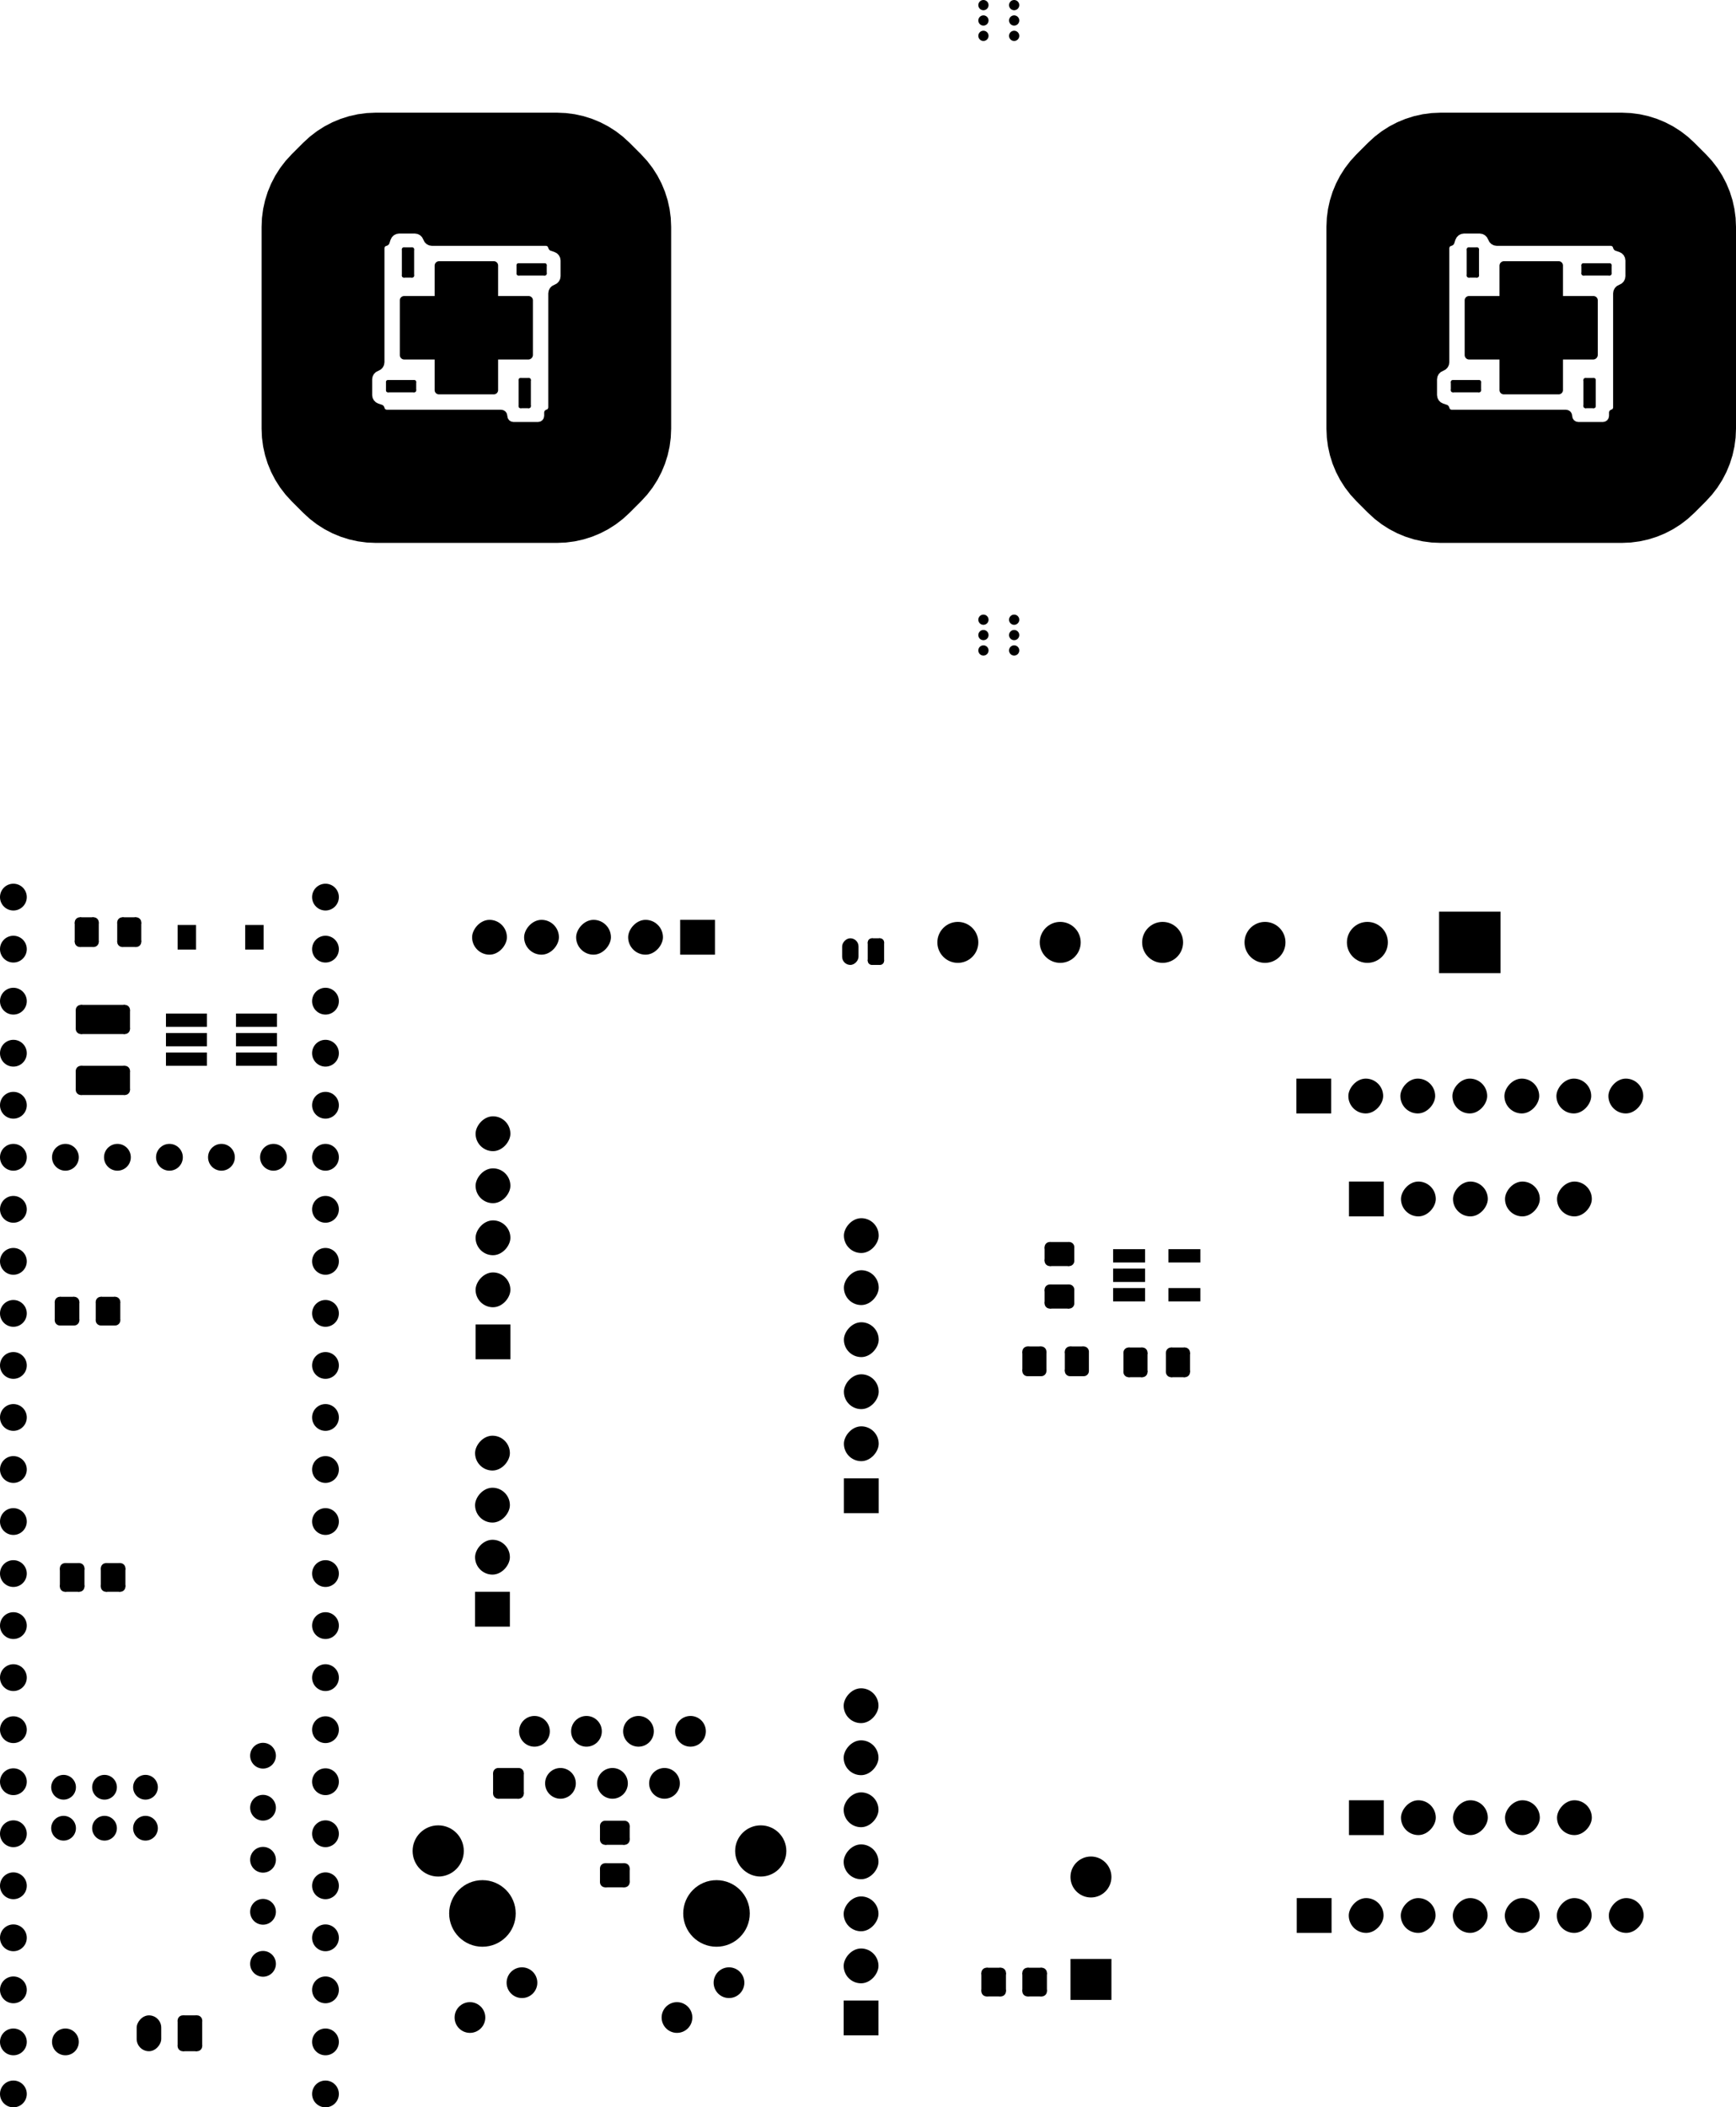 <svg version="1.1" xmlns="http://www.w3.org/2000/svg" xmlns:xlink="http://www.w3.org/1999/xlink" stroke-linecap="round" stroke-linejoin="round" stroke-width="0" fill-rule="evenodd" width="84.774mm" height="102.864mm" viewBox="27226.001 -136863.999 84773.999 102863.999" id="vgocSfofJr2QGuq9teHz"><defs><g id="vgocSfofJr2QGuq9teHz_pad-11"><polygon points="350,625 -350,625 -350,-625 350,-625"/><circle cx="350" cy="625" r="250"/><circle cx="-350" cy="625" r="250"/><circle cx="-350" cy="-625" r="250"/><circle cx="350" cy="-625" r="250"/><polygon points="350,375 -350,375 -350,875 350,875"/><polygon points="-100,625 -100,-625 -600,-625 -600,625"/><polygon points="-350,-875 350,-875 350,-375 -350,-375"/><polygon points="600,-625 600,625 100,625 100,-625"/></g><rect x="-600" y="-875" width="1200" height="1750" rx="600" ry="600" id="vgocSfofJr2QGuq9teHz_pad-12"/><rect x="-850" y="-850" width="1700" height="1700" id="vgocSfofJr2QGuq9teHz_pad-13"/><rect x="-850" y="-850" width="1700" height="1700" rx="850" ry="850" id="vgocSfofJr2QGuq9teHz_pad-14"/><circle cx="0" cy="0" r="250" id="vgocSfofJr2QGuq9teHz_pad-15"/><rect x="-1000" y="-1000" width="2000" height="2000" id="vgocSfofJr2QGuq9teHz_pad-16"/><circle cx="0" cy="0" r="1000" id="vgocSfofJr2QGuq9teHz_pad-17"/><circle cx="0" cy="0" r="654" id="vgocSfofJr2QGuq9teHz_pad-18"/><circle cx="0" cy="0" r="629" id="vgocSfofJr2QGuq9teHz_pad-19"/><circle cx="0" cy="0" r="604" id="vgocSfofJr2QGuq9teHz_pad-20"/><g id="vgocSfofJr2QGuq9teHz_pad-21"><polygon points="200,450 -200,450 -200,-450 200,-450"/><circle cx="200" cy="450" r="200"/><circle cx="-200" cy="450" r="200"/><circle cx="-200" cy="-450" r="200"/><circle cx="200" cy="-450" r="200"/><polygon points="200,250 -200,250 -200,650 200,650"/><polygon points="0,450 0,-450 -400,-450 -400,450"/><polygon points="-200,-650 200,-650 200,-250 -200,-250"/><polygon points="400,-450 400,450 0,450 0,-450"/></g><rect x="-400" y="-650" width="800" height="1300" rx="400" ry="400" id="vgocSfofJr2QGuq9teHz_pad-22"/><circle cx="0" cy="0" r="1625" id="vgocSfofJr2QGuq9teHz_pad-23"/><g id="vgocSfofJr2QGuq9teHz_pad-24"><polygon points="-499.5,-499.5 499.5,-499.5 499.5,499.5 -499.5,499.5"/><circle cx="-499.5" cy="-499.5" r="250.5"/><circle cx="499.5" cy="-499.5" r="250.5"/><circle cx="499.5" cy="499.5" r="250.5"/><circle cx="-499.5" cy="499.5" r="250.5"/><polygon points="-499.5,-750 499.5,-750 499.5,-249 -499.5,-249"/><polygon points="750,-499.5 750,499.5 249,499.5 249,-499.5"/><polygon points="499.5,249 -499.5,249 -499.5,750 499.5,750"/><polygon points="-249,499.5 -249,-499.5 -750,-499.5 -750,499.5"/></g><circle cx="0" cy="0" r="750" id="vgocSfofJr2QGuq9teHz_pad-25"/><circle cx="0" cy="0" r="1250" id="vgocSfofJr2QGuq9teHz_pad-26"/><g id="vgocSfofJr2QGuq9teHz_pad-27"><polygon points="-475,337.5 -475,-337.5 475,-337.5 475,337.5"/><circle cx="-475" cy="337.5" r="250"/><circle cx="-475" cy="-337.5" r="250"/><circle cx="475" cy="-337.5" r="250"/><circle cx="475" cy="337.5" r="250"/><polygon points="-225,337.5 -225,-337.5 -725,-337.5 -725,337.5"/><polygon points="-475,-587.5 475,-587.5 475,-87.5 -475,-87.5"/><polygon points="725,-337.5 725,337.5 225,337.5 225,-337.5"/><polygon points="475,87.5 -475,87.5 -475,587.5 475,587.5"/></g><g id="vgocSfofJr2QGuq9teHz_pad-28"><polygon points="-337.5,-475 337.5,-475 337.5,475 -337.5,475"/><circle cx="-337.5" cy="-475" r="250"/><circle cx="337.5" cy="-475" r="250"/><circle cx="337.5" cy="475" r="250"/><circle cx="-337.5" cy="475" r="250"/><polygon points="-337.5,-725 337.5,-725 337.5,-225 -337.5,-225"/><polygon points="587.5,-475 587.5,475 87.5,475 87.5,-475"/><polygon points="337.5,225 -337.5,225 -337.5,725 337.5,725"/><polygon points="-87.5,475 -87.5,-475 -587.5,-475 -587.5,475"/></g><g id="vgocSfofJr2QGuq9teHz_pad-29"><polygon points="337.5,475 -337.5,475 -337.5,-475 337.5,-475"/><circle cx="337.5" cy="475" r="250"/><circle cx="-337.5" cy="475" r="250"/><circle cx="-337.5" cy="-475" r="250"/><circle cx="337.5" cy="-475" r="250"/><polygon points="337.5,225 -337.5,225 -337.5,725 337.5,725"/><polygon points="-87.5,475 -87.5,-475 -587.5,-475 -587.5,475"/><polygon points="-337.5,-725 337.5,-725 337.5,-225 -337.5,-225"/><polygon points="587.5,-475 587.5,475 87.5,475 87.5,-475"/></g><rect x="-780" y="-325" width="1560" height="650" id="vgocSfofJr2QGuq9teHz_pad-30"/><rect x="-1000" y="-325" width="2000" height="650" id="vgocSfofJr2QGuq9teHz_pad-31"/><g id="vgocSfofJr2QGuq9teHz_pad-32"><polygon points="-350,-450 350,-450 350,450 -350,450"/><circle cx="-350" cy="-450" r="250"/><circle cx="350" cy="-450" r="250"/><circle cx="350" cy="450" r="250"/><circle cx="-350" cy="450" r="250"/><polygon points="-350,-700 350,-700 350,-200 -350,-200"/><polygon points="600,-450 600,450 100,450 100,-450"/><polygon points="350,200 -350,200 -350,700 350,700"/><polygon points="-100,450 -100,-450 -600,-450 -600,450"/></g><g id="vgocSfofJr2QGuq9teHz_pad-33"><polygon points="210,-647.5 210,647.5 -210,647.5 -210,-647.5"/><circle cx="210" cy="-647.5" r="90"/><circle cx="210" cy="647.5" r="90"/><circle cx="-210" cy="647.5" r="90"/><circle cx="-210" cy="-647.5" r="90"/><polygon points="300,-647.5 300,647.5 120,647.5 120,-647.5"/><polygon points="210,557.5 -210,557.5 -210,737.5 210,737.5"/><polygon points="-120,647.5 -120,-647.5 -300,-647.5 -300,647.5"/><polygon points="-210,-737.5 210,-737.5 210,-557.5 -210,-557.5"/></g><g id="vgocSfofJr2QGuq9teHz_pad-34"><polygon points="-647.5,-210 647.5,-210 647.5,210 -647.5,210"/><circle cx="-647.5" cy="-210" r="90"/><circle cx="647.5" cy="-210" r="90"/><circle cx="647.5" cy="210" r="90"/><circle cx="-647.5" cy="210" r="90"/><polygon points="-647.5,-300 647.5,-300 647.5,-120 -647.5,-120"/><polygon points="737.5,-210 737.5,210 557.5,210 557.5,-210"/><polygon points="647.5,120 -647.5,120 -647.5,300 647.5,300"/><polygon points="-557.5,210 -557.5,-210 -737.5,-210 -737.5,210"/></g><g id="vgocSfofJr2QGuq9teHz_pad-35"><polygon points="-210,647.5 -210,-647.5 210,-647.5 210,647.5"/><circle cx="-210" cy="647.5" r="90"/><circle cx="-210" cy="-647.5" r="90"/><circle cx="210" cy="-647.5" r="90"/><circle cx="210" cy="647.5" r="90"/><polygon points="-120,647.5 -120,-647.5 -300,-647.5 -300,647.5"/><polygon points="-210,-737.5 210,-737.5 210,-557.5 -210,-557.5"/><polygon points="300,-647.5 300,647.5 120,647.5 120,-647.5"/><polygon points="210,557.5 -210,557.5 -210,737.5 210,737.5"/></g><g id="vgocSfofJr2QGuq9teHz_pad-36"><polygon points="647.5,210 -647.5,210 -647.5,-210 647.5,-210"/><circle cx="647.5" cy="210" r="90"/><circle cx="-647.5" cy="210" r="90"/><circle cx="-647.5" cy="-210" r="90"/><circle cx="647.5" cy="-210" r="90"/><polygon points="647.5,120 -647.5,120 -647.5,300 647.5,300"/><polygon points="-557.5,210 -557.5,-210 -737.5,-210 -737.5,210"/><polygon points="-647.5,-300 647.5,-300 647.5,-120 -647.5,-120"/><polygon points="737.5,-210 737.5,210 557.5,210 557.5,-210"/></g><g id="vgocSfofJr2QGuq9teHz_pad-37"><polygon points="1074.999,-462.499 1074.999,462.499 -1074.999,462.499 -1074.999,-462.499"/><circle cx="1074.999" cy="-462.499" r="250.001"/><circle cx="1074.999" cy="462.499" r="250.001"/><circle cx="-1074.999" cy="462.499" r="250.001"/><circle cx="-1074.999" cy="-462.499" r="250.001"/><polygon points="1325,-462.499 1325,462.499 824.998,462.499 824.998,-462.499"/><polygon points="1074.999,212.498 -1074.999,212.498 -1074.999,712.5 1074.999,712.5"/><polygon points="-824.998,462.499 -824.998,-462.499 -1325,-462.499 -1325,462.499"/><polygon points="-1074.999,-712.5 1074.999,-712.5 1074.999,-212.498 -1074.999,-212.498"/></g><g id="vgocSfofJr2QGuq9teHz_pad-38"><polygon points="475,-337.5 475,337.5 -475,337.5 -475,-337.5"/><circle cx="475" cy="-337.5" r="250"/><circle cx="475" cy="337.5" r="250"/><circle cx="-475" cy="337.5" r="250"/><circle cx="-475" cy="-337.5" r="250"/><polygon points="725,-337.5 725,337.5 225,337.5 225,-337.5"/><polygon points="475,87.5 -475,87.5 -475,587.5 475,587.5"/><polygon points="-225,337.5 -225,-337.5 -725,-337.5 -725,337.5"/><polygon points="-475,-587.5 475,-587.5 475,-87.5 -475,-87.5"/></g><rect x="-450" y="-600" width="900" height="1200" id="vgocSfofJr2QGuq9teHz_pad-39"/><g id="vgocSfofJr2QGuq9teHz_pad-40"><polygon points="350,450 -350,450 -350,-450 350,-450"/><circle cx="350" cy="450" r="250"/><circle cx="-350" cy="450" r="250"/><circle cx="-350" cy="-450" r="250"/><circle cx="350" cy="-450" r="250"/><polygon points="350,200 -350,200 -350,700 350,700"/><polygon points="-100,450 -100,-450 -600,-450 -600,450"/><polygon points="-350,-700 350,-700 350,-200 -350,-200"/><polygon points="600,-450 600,450 100,450 100,-450"/></g><rect x="-1500" y="-1500" width="3000" height="3000" id="vgocSfofJr2QGuq9teHz_pad-41"/></defs><g transform="translate(0,-170863.999) scale(1,-1)" fill="currentColor" stroke="currentColor"><path d="M 103362 -46751 103384 -46755 103394 -46757 103405 -46760 103425 -46768 103445 -46778 103463 -46790 103481 -46804 103488 -46812 103496 -46819 103510 -46837 103522 -46855 103532 -46875 103540 -46895 103543 -46906 103545 -46916 103549 -46938 103550 -46949 103550 -48450 105051 -48450 105062 -48451 105084 -48455 105094 -48457 105105 -48460 105125 -48468 105145 -48478 105163 -48490 105181 -48504 105188 -48512 105196 -48519 105210 -48537 105222 -48555 105232 -48575 105240 -48595 105243 -48606 105245 -48616 105249 -48638 105250 -48649 105250 -51332 105249 -51344 105245 -51368 105242 -51380 105239 -51391 105235 -51402 105230 -51414 105225 -51424 105219 -51435 105213 -51445 105199 -51465 105183 -51483 105165 -51499 105145 -51513 105135 -51519 105124 -51525 105114 -51530 105102 -51535 105091 -51539 105080 -51542 105068 -51545 105044 -51549 105032 -51550 103550 -51550 103550 -53051 103549 -53062 103545 -53084 103543 -53094 103540 -53105 103532 -53125 103522 -53145 103510 -53163 103496 -53181 103488 -53188 103481 -53196 103463 -53210 103445 -53222 103425 -53232 103405 -53240 103394 -53243 103384 -53245 103362 -53249 103351 -53250 100649 -53250 100638 -53249 100616 -53245 100606 -53243 100595 -53240 100575 -53232 100555 -53222 100537 -53210 100519 -53196 100512 -53188 100504 -53181 100490 -53163 100478 -53145 100468 -53125 100460 -53105 100457 -53094 100455 -53084 100451 -53062 100450 -53051 100450 -51550 98958 -51550 98947 -51549 98936 -51547 98924 -51545 98913 -51543 98891 -51535 98881 -51531 98870 -51526 98860 -51521 98850 -51515 98832 -51501 98823 -51493 98814 -51486 98807 -51477 98799 -51468 98785 -51450 98779 -51440 98774 -51430 98769 -51419 98765 -51409 98757 -51387 98755 -51376 98753 -51364 98751 -51353 98750 -51342 98750 -48649 98751 -48638 98755 -48616 98757 -48606 98760 -48595 98768 -48575 98778 -48555 98790 -48537 98804 -48519 98812 -48512 98819 -48504 98837 -48490 98855 -48478 98875 -48468 98895 -48460 98906 -48457 98916 -48455 98938 -48451 98949 -48450 100450 -48450 100450 -46958 100451 -46947 100453 -46936 100455 -46924 100457 -46913 100465 -46891 100469 -46881 100474 -46870 100479 -46860 100485 -46850 100499 -46832 100507 -46823 100514 -46814 100523 -46807 100532 -46799 100550 -46785 100560 -46779 100570 -46774 100581 -46769 100591 -46765 100613 -46757 100624 -46755 100636 -46753 100647 -46751 100658 -46750 103351 -46750 103362 -46751"/><path d="M 103362 -46751 103384 -46755 103394 -46757 103405 -46760 103425 -46768 103445 -46778 103463 -46790 103481 -46804 103488 -46812 103496 -46819 103510 -46837 103522 -46855 103532 -46875 103540 -46895 103543 -46906 103545 -46916 103549 -46938 103550 -46949 103550 -48450 105051 -48450 105062 -48451 105084 -48455 105094 -48457 105105 -48460 105125 -48468 105145 -48478 105163 -48490 105181 -48504 105188 -48512 105196 -48519 105210 -48537 105222 -48555 105232 -48575 105240 -48595 105243 -48606 105245 -48616 105249 -48638 105250 -48649 105250 -51332 105249 -51344 105245 -51368 105242 -51380 105239 -51391 105235 -51402 105230 -51414 105225 -51424 105219 -51435 105213 -51445 105199 -51465 105183 -51483 105165 -51499 105145 -51513 105135 -51519 105124 -51525 105114 -51530 105102 -51535 105091 -51539 105080 -51542 105068 -51545 105044 -51549 105032 -51550 103550 -51550 103550 -53051 103549 -53062 103545 -53084 103543 -53094 103540 -53105 103532 -53125 103522 -53145 103510 -53163 103496 -53181 103488 -53188 103481 -53196 103463 -53210 103445 -53222 103425 -53232 103405 -53240 103394 -53243 103384 -53245 103362 -53249 103351 -53250 100649 -53250 100638 -53249 100616 -53245 100606 -53243 100595 -53240 100575 -53232 100555 -53222 100537 -53210 100519 -53196 100512 -53188 100504 -53181 100490 -53163 100478 -53145 100468 -53125 100460 -53105 100457 -53094 100455 -53084 100451 -53062 100450 -53051 100450 -51550 98958 -51550 98947 -51549 98936 -51547 98924 -51545 98913 -51543 98891 -51535 98881 -51531 98870 -51526 98860 -51521 98850 -51515 98832 -51501 98823 -51493 98814 -51486 98807 -51477 98799 -51468 98785 -51450 98779 -51440 98774 -51430 98769 -51419 98765 -51409 98757 -51387 98755 -51376 98753 -51364 98751 -51353 98750 -51342 98750 -48649 98751 -48638 98755 -48616 98757 -48606 98760 -48595 98768 -48575 98778 -48555 98790 -48537 98804 -48519 98812 -48512 98819 -48504 98837 -48490 98855 -48478 98875 -48468 98895 -48460 98906 -48457 98916 -48455 98938 -48451 98949 -48450 100450 -48450 100450 -46958 100451 -46947 100453 -46936 100455 -46924 100457 -46913 100465 -46891 100469 -46881 100474 -46870 100479 -46860 100485 -46850 100499 -46832 100507 -46823 100514 -46814 100523 -46807 100532 -46799 100550 -46785 100560 -46779 100570 -46774 100581 -46769 100591 -46765 100613 -46757 100624 -46755 100636 -46753 100647 -46751 100658 -46750 103351 -46750 103362 -46751" fill="none" stroke-width="0.1"/><path d="M 51362 -46751 51384 -46755 51394 -46757 51405 -46760 51425 -46768 51445 -46778 51463 -46790 51481 -46804 51488 -46812 51496 -46819 51510 -46837 51522 -46855 51532 -46875 51540 -46895 51543 -46906 51545 -46916 51549 -46938 51550 -46949 51550 -48450 53051 -48450 53062 -48451 53084 -48455 53094 -48457 53105 -48460 53125 -48468 53145 -48478 53163 -48490 53181 -48504 53188 -48512 53196 -48519 53210 -48537 53222 -48555 53232 -48575 53240 -48595 53243 -48606 53245 -48616 53249 -48638 53250 -48649 53250 -51332 53249 -51344 53245 -51368 53242 -51380 53239 -51391 53235 -51402 53230 -51414 53225 -51424 53219 -51435 53213 -51445 53199 -51465 53183 -51483 53165 -51499 53145 -51513 53135 -51519 53124 -51525 53114 -51530 53102 -51535 53091 -51539 53080 -51542 53068 -51545 53044 -51549 53032 -51550 51550 -51550 51550 -53051 51549 -53062 51545 -53084 51543 -53094 51540 -53105 51532 -53125 51522 -53145 51510 -53163 51496 -53181 51488 -53188 51481 -53196 51463 -53210 51445 -53222 51425 -53232 51405 -53240 51394 -53243 51384 -53245 51362 -53249 51351 -53250 48649 -53250 48638 -53249 48616 -53245 48606 -53243 48595 -53240 48575 -53232 48555 -53222 48537 -53210 48519 -53196 48512 -53188 48504 -53181 48490 -53163 48478 -53145 48468 -53125 48460 -53105 48457 -53094 48455 -53084 48451 -53062 48450 -53051 48450 -51550 46958 -51550 46947 -51549 46936 -51547 46924 -51545 46913 -51543 46891 -51535 46881 -51531 46870 -51526 46860 -51521 46850 -51515 46832 -51501 46823 -51493 46814 -51486 46807 -51477 46799 -51468 46785 -51450 46779 -51440 46774 -51430 46769 -51419 46765 -51409 46757 -51387 46755 -51376 46753 -51364 46751 -51353 46750 -51342 46750 -48649 46751 -48638 46755 -48616 46757 -48606 46760 -48595 46768 -48575 46778 -48555 46790 -48537 46804 -48519 46812 -48512 46819 -48504 46837 -48490 46855 -48478 46875 -48468 46895 -48460 46906 -48457 46916 -48455 46938 -48451 46949 -48450 48450 -48450 48450 -46958 48451 -46947 48453 -46936 48455 -46924 48457 -46913 48465 -46891 48469 -46881 48474 -46870 48479 -46860 48485 -46850 48499 -46832 48507 -46823 48514 -46814 48523 -46807 48532 -46799 48550 -46785 48560 -46779 48570 -46774 48581 -46769 48591 -46765 48613 -46757 48624 -46755 48636 -46753 48647 -46751 48658 -46750 51351 -46750 51362 -46751"/><path d="M 51362 -46751 51384 -46755 51394 -46757 51405 -46760 51425 -46768 51445 -46778 51463 -46790 51481 -46804 51488 -46812 51496 -46819 51510 -46837 51522 -46855 51532 -46875 51540 -46895 51543 -46906 51545 -46916 51549 -46938 51550 -46949 51550 -48450 53051 -48450 53062 -48451 53084 -48455 53094 -48457 53105 -48460 53125 -48468 53145 -48478 53163 -48490 53181 -48504 53188 -48512 53196 -48519 53210 -48537 53222 -48555 53232 -48575 53240 -48595 53243 -48606 53245 -48616 53249 -48638 53250 -48649 53250 -51332 53249 -51344 53245 -51368 53242 -51380 53239 -51391 53235 -51402 53230 -51414 53225 -51424 53219 -51435 53213 -51445 53199 -51465 53183 -51483 53165 -51499 53145 -51513 53135 -51519 53124 -51525 53114 -51530 53102 -51535 53091 -51539 53080 -51542 53068 -51545 53044 -51549 53032 -51550 51550 -51550 51550 -53051 51549 -53062 51545 -53084 51543 -53094 51540 -53105 51532 -53125 51522 -53145 51510 -53163 51496 -53181 51488 -53188 51481 -53196 51463 -53210 51445 -53222 51425 -53232 51405 -53240 51394 -53243 51384 -53245 51362 -53249 51351 -53250 48649 -53250 48638 -53249 48616 -53245 48606 -53243 48595 -53240 48575 -53232 48555 -53222 48537 -53210 48519 -53196 48512 -53188 48504 -53181 48490 -53163 48478 -53145 48468 -53125 48460 -53105 48457 -53094 48455 -53084 48451 -53062 48450 -53051 48450 -51550 46958 -51550 46947 -51549 46936 -51547 46924 -51545 46913 -51543 46891 -51535 46881 -51531 46870 -51526 46860 -51521 46850 -51515 46832 -51501 46823 -51493 46814 -51486 46807 -51477 46799 -51468 46785 -51450 46779 -51440 46774 -51430 46769 -51419 46765 -51409 46757 -51387 46755 -51376 46753 -51364 46751 -51353 46750 -51342 46750 -48649 46751 -48638 46755 -48616 46757 -48606 46760 -48595 46768 -48575 46778 -48555 46790 -48537 46804 -48519 46812 -48512 46819 -48504 46837 -48490 46855 -48478 46875 -48468 46895 -48460 46906 -48457 46916 -48455 46938 -48451 46949 -48450 48450 -48450 48450 -46958 48451 -46947 48453 -46936 48455 -46924 48457 -46913 48465 -46891 48469 -46881 48474 -46870 48479 -46860 48485 -46850 48499 -46832 48507 -46823 48514 -46814 48523 -46807 48532 -46799 48550 -46785 48560 -46779 48570 -46774 48581 -46769 48591 -46765 48613 -46757 48624 -46755 48636 -46753 48647 -46751 48658 -46750 51351 -46750 51362 -46751" fill="none" stroke-width="0.1"/><use xlink:href="#vgocSfofJr2QGuq9teHz_pad-11" x="36500" y="-133250"/><use xlink:href="#vgocSfofJr2QGuq9teHz_pad-12" x="34500" y="-133250"/><use xlink:href="#vgocSfofJr2QGuq9teHz_pad-13" x="69275.001" y="-132499.999"/><use xlink:href="#vgocSfofJr2QGuq9teHz_pad-14" x="69275.001" y="-129959.999"/><use xlink:href="#vgocSfofJr2QGuq9teHz_pad-14" x="69275.001" y="-127419.999"/><use xlink:href="#vgocSfofJr2QGuq9teHz_pad-14" x="69275.001" y="-124879.999"/><use xlink:href="#vgocSfofJr2QGuq9teHz_pad-14" x="69275.001" y="-122339.999"/><use xlink:href="#vgocSfofJr2QGuq9teHz_pad-14" x="69275.001" y="-119799.999"/><use xlink:href="#vgocSfofJr2QGuq9teHz_pad-14" x="69275.001" y="-117259.999"/><use xlink:href="#vgocSfofJr2QGuq9teHz_pad-13" x="61290.001" y="-79749.999"/><use xlink:href="#vgocSfofJr2QGuq9teHz_pad-14" x="58750.001" y="-79749.999"/><use xlink:href="#vgocSfofJr2QGuq9teHz_pad-14" x="56210.001" y="-79749.999"/><use xlink:href="#vgocSfofJr2QGuq9teHz_pad-14" x="53670.001" y="-79749.999"/><use xlink:href="#vgocSfofJr2QGuq9teHz_pad-14" x="51130.001" y="-79749.999"/><use xlink:href="#vgocSfofJr2QGuq9teHz_pad-13" x="91380.001" y="-87499.999"/><use xlink:href="#vgocSfofJr2QGuq9teHz_pad-14" x="93920.001" y="-87499.999"/><use xlink:href="#vgocSfofJr2QGuq9teHz_pad-14" x="96460.001" y="-87499.999"/><use xlink:href="#vgocSfofJr2QGuq9teHz_pad-14" x="99000.001" y="-87499.999"/><use xlink:href="#vgocSfofJr2QGuq9teHz_pad-14" x="101540.001" y="-87499.999"/><use xlink:href="#vgocSfofJr2QGuq9teHz_pad-14" x="104080.001" y="-87499.999"/><use xlink:href="#vgocSfofJr2QGuq9teHz_pad-14" x="106620.001" y="-87499.999"/><use xlink:href="#vgocSfofJr2QGuq9teHz_pad-15" x="76750" y="-34250"/><use xlink:href="#vgocSfofJr2QGuq9teHz_pad-15" x="76750" y="-35000"/><use xlink:href="#vgocSfofJr2QGuq9teHz_pad-15" x="75250" y="-35750"/><use xlink:href="#vgocSfofJr2QGuq9teHz_pad-15" x="76750" y="-35750"/><use xlink:href="#vgocSfofJr2QGuq9teHz_pad-15" x="75250" y="-35000"/><use xlink:href="#vgocSfofJr2QGuq9teHz_pad-15" x="75250" y="-34250"/><use xlink:href="#vgocSfofJr2QGuq9teHz_pad-16" x="80500.001" y="-130620.784"/><use xlink:href="#vgocSfofJr2QGuq9teHz_pad-17" x="80500.001" y="-125620.784"/><use xlink:href="#vgocSfofJr2QGuq9teHz_pad-18" x="43120.001" y="-133669.999"/><use xlink:href="#vgocSfofJr2QGuq9teHz_pad-18" x="43120.001" y="-131129.999"/><use xlink:href="#vgocSfofJr2QGuq9teHz_pad-18" x="43120.001" y="-128589.999"/><use xlink:href="#vgocSfofJr2QGuq9teHz_pad-18" x="43120.001" y="-126049.999"/><use xlink:href="#vgocSfofJr2QGuq9teHz_pad-18" x="43120.001" y="-100649.999"/><use xlink:href="#vgocSfofJr2QGuq9teHz_pad-18" x="27880.001" y="-131129.999"/><use xlink:href="#vgocSfofJr2QGuq9teHz_pad-18" x="38040.001" y="-90489.999"/><use xlink:href="#vgocSfofJr2QGuq9teHz_pad-18" x="43120.001" y="-123509.999"/><use xlink:href="#vgocSfofJr2QGuq9teHz_pad-18" x="43120.001" y="-120969.999"/><use xlink:href="#vgocSfofJr2QGuq9teHz_pad-19" x="40070.001" y="-129859.999"/><use xlink:href="#vgocSfofJr2QGuq9teHz_pad-18" x="43120.001" y="-118429.999"/><use xlink:href="#vgocSfofJr2QGuq9teHz_pad-18" x="43120.001" y="-115889.999"/><use xlink:href="#vgocSfofJr2QGuq9teHz_pad-18" x="43120.001" y="-113349.999"/><use xlink:href="#vgocSfofJr2QGuq9teHz_pad-18" x="43120.001" y="-110809.999"/><use xlink:href="#vgocSfofJr2QGuq9teHz_pad-18" x="43120.001" y="-108269.999"/><use xlink:href="#vgocSfofJr2QGuq9teHz_pad-18" x="43120.001" y="-105729.999"/><use xlink:href="#vgocSfofJr2QGuq9teHz_pad-18" x="43120.001" y="-103189.999"/><use xlink:href="#vgocSfofJr2QGuq9teHz_pad-18" x="27880.001" y="-103189.999"/><use xlink:href="#vgocSfofJr2QGuq9teHz_pad-18" x="27880.001" y="-105729.999"/><use xlink:href="#vgocSfofJr2QGuq9teHz_pad-18" x="27880.001" y="-108269.999"/><use xlink:href="#vgocSfofJr2QGuq9teHz_pad-18" x="27880.001" y="-110809.999"/><use xlink:href="#vgocSfofJr2QGuq9teHz_pad-18" x="27880.001" y="-113349.999"/><use xlink:href="#vgocSfofJr2QGuq9teHz_pad-18" x="27880.001" y="-115889.999"/><use xlink:href="#vgocSfofJr2QGuq9teHz_pad-18" x="27880.001" y="-118429.999"/><use xlink:href="#vgocSfofJr2QGuq9teHz_pad-18" x="27880.001" y="-120969.999"/><use xlink:href="#vgocSfofJr2QGuq9teHz_pad-18" x="27880.001" y="-123509.999"/><use xlink:href="#vgocSfofJr2QGuq9teHz_pad-18" x="27880.001" y="-126049.999"/><use xlink:href="#vgocSfofJr2QGuq9teHz_pad-18" x="27880.001" y="-128589.999"/><use xlink:href="#vgocSfofJr2QGuq9teHz_pad-18" x="43120.001" y="-98109.999"/><use xlink:href="#vgocSfofJr2QGuq9teHz_pad-18" x="43120.001" y="-95569.999"/><use xlink:href="#vgocSfofJr2QGuq9teHz_pad-18" x="43120.001" y="-93029.999"/><use xlink:href="#vgocSfofJr2QGuq9teHz_pad-18" x="43120.001" y="-90489.999"/><use xlink:href="#vgocSfofJr2QGuq9teHz_pad-18" x="43120.001" y="-87949.999"/><use xlink:href="#vgocSfofJr2QGuq9teHz_pad-18" x="43120.001" y="-85409.999"/><use xlink:href="#vgocSfofJr2QGuq9teHz_pad-18" x="43120.001" y="-82869.999"/><use xlink:href="#vgocSfofJr2QGuq9teHz_pad-18" x="43120.001" y="-80329.999"/><use xlink:href="#vgocSfofJr2QGuq9teHz_pad-18" x="43120.001" y="-77789.999"/><use xlink:href="#vgocSfofJr2QGuq9teHz_pad-18" x="27880.001" y="-77789.999"/><use xlink:href="#vgocSfofJr2QGuq9teHz_pad-18" x="27880.001" y="-80329.999"/><use xlink:href="#vgocSfofJr2QGuq9teHz_pad-18" x="27880.001" y="-82869.999"/><use xlink:href="#vgocSfofJr2QGuq9teHz_pad-18" x="27880.001" y="-85409.999"/><use xlink:href="#vgocSfofJr2QGuq9teHz_pad-18" x="27880.001" y="-87949.999"/><use xlink:href="#vgocSfofJr2QGuq9teHz_pad-18" x="27880.001" y="-90489.999"/><use xlink:href="#vgocSfofJr2QGuq9teHz_pad-18" x="27880.001" y="-93029.999"/><use xlink:href="#vgocSfofJr2QGuq9teHz_pad-18" x="27880.001" y="-95569.999"/><use xlink:href="#vgocSfofJr2QGuq9teHz_pad-18" x="27880.001" y="-98109.999"/><use xlink:href="#vgocSfofJr2QGuq9teHz_pad-19" x="40070.001" y="-124779.999"/><use xlink:href="#vgocSfofJr2QGuq9teHz_pad-19" x="40070.001" y="-127319.999"/><use xlink:href="#vgocSfofJr2QGuq9teHz_pad-18" x="43120.001" y="-136209.999"/><use xlink:href="#vgocSfofJr2QGuq9teHz_pad-18" x="27880.001" y="-100649.999"/><use xlink:href="#vgocSfofJr2QGuq9teHz_pad-18" x="27880.001" y="-133669.999"/><use xlink:href="#vgocSfofJr2QGuq9teHz_pad-18" x="35500.001" y="-90489.999"/><use xlink:href="#vgocSfofJr2QGuq9teHz_pad-20" x="32330.001" y="-121239.999"/><use xlink:href="#vgocSfofJr2QGuq9teHz_pad-20" x="32330.001" y="-123239.999"/><use xlink:href="#vgocSfofJr2QGuq9teHz_pad-18" x="30420.001" y="-90489.999"/><use xlink:href="#vgocSfofJr2QGuq9teHz_pad-18" x="32960.001" y="-90489.999"/><use xlink:href="#vgocSfofJr2QGuq9teHz_pad-20" x="30330.001" y="-123239.999"/><use xlink:href="#vgocSfofJr2QGuq9teHz_pad-20" x="30330.001" y="-121239.999"/><use xlink:href="#vgocSfofJr2QGuq9teHz_pad-20" x="34330.001" y="-121239.999"/><use xlink:href="#vgocSfofJr2QGuq9teHz_pad-20" x="34330.001" y="-123239.999"/><use xlink:href="#vgocSfofJr2QGuq9teHz_pad-19" x="40070.001" y="-122239.999"/><use xlink:href="#vgocSfofJr2QGuq9teHz_pad-19" x="40070.001" y="-119699.999"/><use xlink:href="#vgocSfofJr2QGuq9teHz_pad-18" x="40580.001" y="-90489.999"/><use xlink:href="#vgocSfofJr2QGuq9teHz_pad-18" x="27880.001" y="-136209.999"/><use xlink:href="#vgocSfofJr2QGuq9teHz_pad-18" x="30420.001" y="-133669.999"/><use xlink:href="#vgocSfofJr2QGuq9teHz_pad-13" x="93950.001" y="-122724.999"/><use xlink:href="#vgocSfofJr2QGuq9teHz_pad-14" x="96490.001" y="-122724.999"/><use xlink:href="#vgocSfofJr2QGuq9teHz_pad-14" x="99030.001" y="-122724.999"/><use xlink:href="#vgocSfofJr2QGuq9teHz_pad-14" x="101570.001" y="-122724.999"/><use xlink:href="#vgocSfofJr2QGuq9teHz_pad-14" x="104110.001" y="-122724.999"/><use xlink:href="#vgocSfofJr2QGuq9teHz_pad-21" x="70000.001" y="-80449.999"/><use xlink:href="#vgocSfofJr2QGuq9teHz_pad-22" x="68750.001" y="-80449.999"/><use xlink:href="#vgocSfofJr2QGuq9teHz_pad-13" x="69285.787" y="-107012.892"/><use xlink:href="#vgocSfofJr2QGuq9teHz_pad-14" x="69285.787" y="-104472.892"/><use xlink:href="#vgocSfofJr2QGuq9teHz_pad-14" x="69285.787" y="-101932.892"/><use xlink:href="#vgocSfofJr2QGuq9teHz_pad-14" x="69285.787" y="-99392.892"/><use xlink:href="#vgocSfofJr2QGuq9teHz_pad-14" x="69285.787" y="-96852.892"/><use xlink:href="#vgocSfofJr2QGuq9teHz_pad-14" x="69285.787" y="-94312.892"/><use xlink:href="#vgocSfofJr2QGuq9teHz_pad-23" x="50785.001" y="-127399.999"/><use xlink:href="#vgocSfofJr2QGuq9teHz_pad-23" x="62215.001" y="-127399.999"/><use xlink:href="#vgocSfofJr2QGuq9teHz_pad-24" x="52055.001" y="-121049.999"/><use xlink:href="#vgocSfofJr2QGuq9teHz_pad-25" x="53325.001" y="-118509.999"/><use xlink:href="#vgocSfofJr2QGuq9teHz_pad-25" x="54595.001" y="-121049.999"/><use xlink:href="#vgocSfofJr2QGuq9teHz_pad-25" x="55865.001" y="-118509.999"/><use xlink:href="#vgocSfofJr2QGuq9teHz_pad-25" x="57135.001" y="-121049.999"/><use xlink:href="#vgocSfofJr2QGuq9teHz_pad-25" x="58405.001" y="-118509.999"/><use xlink:href="#vgocSfofJr2QGuq9teHz_pad-25" x="59675.001" y="-121049.999"/><use xlink:href="#vgocSfofJr2QGuq9teHz_pad-25" x="60945.001" y="-118509.999"/><use xlink:href="#vgocSfofJr2QGuq9teHz_pad-25" x="50175.001" y="-132479.999"/><use xlink:href="#vgocSfofJr2QGuq9teHz_pad-25" x="52715.001" y="-130779.999"/><use xlink:href="#vgocSfofJr2QGuq9teHz_pad-25" x="60285.001" y="-132479.999"/><use xlink:href="#vgocSfofJr2QGuq9teHz_pad-25" x="62825.001" y="-130779.999"/><use xlink:href="#vgocSfofJr2QGuq9teHz_pad-26" x="48625.001" y="-124349.999"/><use xlink:href="#vgocSfofJr2QGuq9teHz_pad-26" x="64375.001" y="-124349.999"/><use xlink:href="#vgocSfofJr2QGuq9teHz_pad-15" x="76750" y="-65750"/><use xlink:href="#vgocSfofJr2QGuq9teHz_pad-15" x="75250" y="-65750"/><use xlink:href="#vgocSfofJr2QGuq9teHz_pad-15" x="76750" y="-65000"/><use xlink:href="#vgocSfofJr2QGuq9teHz_pad-15" x="76750" y="-64250"/><use xlink:href="#vgocSfofJr2QGuq9teHz_pad-15" x="75250" y="-64250"/><use xlink:href="#vgocSfofJr2QGuq9teHz_pad-15" x="75250" y="-65000"/><use xlink:href="#vgocSfofJr2QGuq9teHz_pad-17" x="84000.001" y="-79999.999"/><use xlink:href="#vgocSfofJr2QGuq9teHz_pad-27" x="57250.001" y="-123462.499"/><use xlink:href="#vgocSfofJr2QGuq9teHz_pad-27" x="57250.001" y="-125537.499"/><use xlink:href="#vgocSfofJr2QGuq9teHz_pad-13" x="91400.001" y="-127499.999"/><use xlink:href="#vgocSfofJr2QGuq9teHz_pad-14" x="93940.001" y="-127499.999"/><use xlink:href="#vgocSfofJr2QGuq9teHz_pad-14" x="96480.001" y="-127499.999"/><use xlink:href="#vgocSfofJr2QGuq9teHz_pad-14" x="99020.001" y="-127499.999"/><use xlink:href="#vgocSfofJr2QGuq9teHz_pad-14" x="101560.001" y="-127499.999"/><use xlink:href="#vgocSfofJr2QGuq9teHz_pad-14" x="104100.001" y="-127499.999"/><use xlink:href="#vgocSfofJr2QGuq9teHz_pad-14" x="106640.001" y="-127499.999"/><use xlink:href="#vgocSfofJr2QGuq9teHz_pad-28" x="77737.501" y="-100449.999"/><use xlink:href="#vgocSfofJr2QGuq9teHz_pad-28" x="79812.501" y="-100449.999"/><use xlink:href="#vgocSfofJr2QGuq9teHz_pad-29" x="33537.501" y="-79499.999"/><use xlink:href="#vgocSfofJr2QGuq9teHz_pad-29" x="31462.501" y="-79499.999"/><use xlink:href="#vgocSfofJr2QGuq9teHz_pad-30" x="82362.501" y="-97199.999"/><use xlink:href="#vgocSfofJr2QGuq9teHz_pad-30" x="82362.501" y="-96249.999"/><use xlink:href="#vgocSfofJr2QGuq9teHz_pad-30" x="82362.501" y="-95299.999"/><use xlink:href="#vgocSfofJr2QGuq9teHz_pad-30" x="85062.501" y="-95299.999"/><use xlink:href="#vgocSfofJr2QGuq9teHz_pad-30" x="85062.501" y="-97199.999"/><use xlink:href="#vgocSfofJr2QGuq9teHz_pad-31" x="39750.001" y="-83799.999"/><use xlink:href="#vgocSfofJr2QGuq9teHz_pad-31" x="39750.001" y="-84749.999"/><use xlink:href="#vgocSfofJr2QGuq9teHz_pad-31" x="39750.001" y="-85699.999"/><use xlink:href="#vgocSfofJr2QGuq9teHz_pad-31" x="36330.001" y="-85699.999"/><use xlink:href="#vgocSfofJr2QGuq9teHz_pad-31" x="36330.001" y="-84749.999"/><use xlink:href="#vgocSfofJr2QGuq9teHz_pad-31" x="36330.001" y="-83799.999"/><use xlink:href="#vgocSfofJr2QGuq9teHz_pad-13" x="51275.001" y="-112549.999"/><use xlink:href="#vgocSfofJr2QGuq9teHz_pad-14" x="51275.001" y="-110009.999"/><use xlink:href="#vgocSfofJr2QGuq9teHz_pad-14" x="51275.001" y="-107469.999"/><use xlink:href="#vgocSfofJr2QGuq9teHz_pad-14" x="51275.001" y="-104929.999"/><use xlink:href="#vgocSfofJr2QGuq9teHz_pad-32" x="30500.001" y="-97999.999"/><use xlink:href="#vgocSfofJr2QGuq9teHz_pad-32" x="32500.001" y="-97999.999"/><use xlink:href="#vgocSfofJr2QGuq9teHz_pad-17" x="74000.001" y="-79999.999"/><use xlink:href="#vgocSfofJr2QGuq9teHz_pad-33" x="104850" y="-53187.5"/><use xlink:href="#vgocSfofJr2QGuq9teHz_pad-34" x="98812.5" y="-52850"/><use xlink:href="#vgocSfofJr2QGuq9teHz_pad-35" x="99150" y="-46812.5"/><use xlink:href="#vgocSfofJr2QGuq9teHz_pad-36" x="105187.5" y="-47150"/><use xlink:href="#vgocSfofJr2QGuq9teHz_pad-17" x="79000.001" y="-79999.999"/><use xlink:href="#vgocSfofJr2QGuq9teHz_pad-37" x="32250.001" y="-86737.499"/><use xlink:href="#vgocSfofJr2QGuq9teHz_pad-37" x="32250.001" y="-83762.499"/><use xlink:href="#vgocSfofJr2QGuq9teHz_pad-17" x="94000.001" y="-79999.999"/><use xlink:href="#vgocSfofJr2QGuq9teHz_pad-32" x="30750.001" y="-110999.999"/><use xlink:href="#vgocSfofJr2QGuq9teHz_pad-32" x="32750.001" y="-110999.999"/><use xlink:href="#vgocSfofJr2QGuq9teHz_pad-33" x="52850" y="-53187.5"/><use xlink:href="#vgocSfofJr2QGuq9teHz_pad-34" x="46812.5" y="-52850"/><use xlink:href="#vgocSfofJr2QGuq9teHz_pad-35" x="47150" y="-46812.5"/><use xlink:href="#vgocSfofJr2QGuq9teHz_pad-36" x="53187.5" y="-47150"/><use xlink:href="#vgocSfofJr2QGuq9teHz_pad-29" x="84750.001" y="-100499.999"/><use xlink:href="#vgocSfofJr2QGuq9teHz_pad-29" x="82675.001" y="-100499.999"/><use xlink:href="#vgocSfofJr2QGuq9teHz_pad-38" x="78962.501" y="-97287.499"/><use xlink:href="#vgocSfofJr2QGuq9teHz_pad-38" x="78962.501" y="-95212.499"/><use xlink:href="#vgocSfofJr2QGuq9teHz_pad-17" x="89000.001" y="-79999.999"/><use xlink:href="#vgocSfofJr2QGuq9teHz_pad-39" x="39650.001" y="-79749.999"/><use xlink:href="#vgocSfofJr2QGuq9teHz_pad-39" x="36350.001" y="-79749.999"/><use xlink:href="#vgocSfofJr2QGuq9teHz_pad-40" x="77750.001" y="-130749.999"/><use xlink:href="#vgocSfofJr2QGuq9teHz_pad-40" x="75750.001" y="-130749.999"/><use xlink:href="#vgocSfofJr2QGuq9teHz_pad-13" x="93950.001" y="-92524.999"/><use xlink:href="#vgocSfofJr2QGuq9teHz_pad-14" x="96490.001" y="-92524.999"/><use xlink:href="#vgocSfofJr2QGuq9teHz_pad-14" x="99030.001" y="-92524.999"/><use xlink:href="#vgocSfofJr2QGuq9teHz_pad-14" x="101570.001" y="-92524.999"/><use xlink:href="#vgocSfofJr2QGuq9teHz_pad-14" x="104110.001" y="-92524.999"/><use xlink:href="#vgocSfofJr2QGuq9teHz_pad-13" x="51300.001" y="-99499.999"/><use xlink:href="#vgocSfofJr2QGuq9teHz_pad-14" x="51300.001" y="-96959.999"/><use xlink:href="#vgocSfofJr2QGuq9teHz_pad-14" x="51300.001" y="-94419.999"/><use xlink:href="#vgocSfofJr2QGuq9teHz_pad-14" x="51300.001" y="-91879.999"/><use xlink:href="#vgocSfofJr2QGuq9teHz_pad-14" x="51300.001" y="-89339.999"/><use xlink:href="#vgocSfofJr2QGuq9teHz_pad-41" x="99000.001" y="-79999.999"/><path d="M 54431.68 -39500.12 54859.215 -39518.787 54870.165 -39519.745 55291.719 -39575.243 55302.545 -39577.152 55717.658 -39669.181 55728.275 -39672.026 56133.782 -39799.881 56144.111 -39803.64 56536.947 -39966.358 56546.909 -39971.004 56924.049 -40167.331 56933.569 -40172.827 57292.169 -40401.281 57301.173 -40407.585 57638.511 -40666.433 57646.931 -40673.499 57962.446 -40962.615 57966.417 -40966.417 58533.583 -41533.583 58537.385 -41537.554 58826.501 -41853.069 58833.567 -41861.489 59092.415 -42198.827 59098.719 -42207.831 59327.173 -42566.431 59332.669 -42575.951 59528.996 -42953.091 59533.642 -42963.053 59696.36 -43355.889 59700.119 -43366.218 59827.974 -43771.725 59830.819 -43782.342 59922.848 -44197.455 59924.757 -44208.281 59980.255 -44629.835 59981.213 -44640.785 59999.88 -45068.32 60000 -45073.816 60000 -54926.184 59999.88 -54931.68 59981.213 -55359.215 59980.255 -55370.165 59924.757 -55791.719 59922.848 -55802.545 59830.819 -56217.658 59827.974 -56228.275 59700.119 -56633.782 59696.36 -56644.111 59533.642 -57036.947 59528.996 -57046.909 59332.669 -57424.049 59327.173 -57433.569 59098.719 -57792.169 59092.415 -57801.173 58833.567 -58138.511 58826.501 -58146.931 58537.385 -58462.446 58533.583 -58466.417 57966.417 -59033.583 57962.446 -59037.385 57646.931 -59326.501 57638.511 -59333.567 57301.173 -59592.415 57292.169 -59598.719 56933.569 -59827.173 56924.049 -59832.669 56546.909 -60028.996 56536.947 -60033.642 56144.111 -60196.36 56133.782 -60200.119 55728.275 -60327.974 55717.658 -60330.819 55302.545 -60422.848 55291.719 -60424.757 54870.165 -60480.255 54859.215 -60481.213 54431.68 -60499.88 54426.184 -60500 45573.816 -60500 45568.32 -60499.88 45140.785 -60481.213 45129.835 -60480.255 44708.281 -60424.757 44697.455 -60422.848 44282.342 -60330.819 44271.725 -60327.974 43866.218 -60200.119 43855.889 -60196.36 43463.053 -60033.642 43453.091 -60028.996 43075.951 -59832.669 43066.431 -59827.173 42707.831 -59598.719 42698.827 -59592.415 42361.489 -59333.567 42353.069 -59326.501 42037.554 -59037.385 42033.583 -59033.583 41466.417 -58466.417 41462.615 -58462.446 41173.499 -58146.931 41166.433 -58138.511 40907.585 -57801.173 40901.281 -57792.169 40672.827 -57433.569 40667.331 -57424.049 40471.004 -57046.909 40466.358 -57036.947 40303.64 -56644.111 40299.881 -56633.782 40172.026 -56228.275 40169.181 -56217.658 40077.152 -55802.545 40075.243 -55791.719 40019.745 -55370.165 40018.787 -55359.215 40000.12 -54931.68 40000 -54926.184 40000 -53278.852 45400 -53278.852 45400.765 -53288.635 45419.684 -53408.821 45425.667 -53427.355 45478.366 -53531.514 45489.753 -53547.313 45571.901 -53630.244 45587.595 -53641.783 45695.623 -53697.733 45704.674 -53701.558 45886.316 -53762.105 45921.11 -53780.125 45941.039 -53794.778 45986.307 -53857.584 45999.221 -53897.587 46000.97 -53902.342 46022.356 -53953.972 46039.129 -53974.787 46088.534 -53995.251 46112.41 -54000 51687.59 -54000 51712.171 -54002.421 51790.223 -54017.946 51835.645 -54036.76 51891.294 -54073.944 51926.056 -54108.706 51963.24 -54164.355 51982.054 -54209.777 52020.415 -54402.633 52029.731 -54425.124 52080.975 -54501.816 52098.184 -54519.025 52174.876 -54570.269 52197.367 -54579.585 52293.932 -54598.793 52306.187 -54600 53493.813 -54600 53506.068 -54598.793 53602.633 -54579.585 53625.124 -54570.269 53701.816 -54519.025 53719.025 -54501.816 53770.269 -54425.124 53779.585 -54402.633 53798.793 -54306.068 53800 -54293.813 53800 -54125.611 53820.002 -54057.49 53877.783 -54009.202 53953.973 -53977.644 53974.787 -53960.871 53995.251 -53911.466 54000 -53887.59 54000 -48326.082 54001.533 -48306.489 54018.133 -48201.033 54030.171 -48163.743 54073.862 -48077.388 54096.774 -48045.599 54164.882 -47976.842 54196.452 -47953.63 54412.405 -47841.783 54428.099 -47830.244 54510.247 -47747.313 54521.634 -47731.514 54574.333 -47627.355 54580.316 -47608.821 54599.235 -47488.635 54600 -47478.852 54600 -46721.148 54599.235 -46711.365 54580.316 -46591.179 54574.333 -46572.645 54521.634 -46468.486 54510.247 -46452.687 54428.099 -46369.756 54412.405 -46358.217 54304.377 -46302.267 54295.326 -46298.442 54113.684 -46237.895 54078.89 -46219.875 54058.961 -46205.222 54013.693 -46142.416 54000.779 -46102.413 53999.03 -46097.658 53977.644 -46046.028 53960.871 -46025.213 53911.466 -46004.749 53887.59 -46000 48326.082 -46000 48306.489 -45998.467 48201.033 -45981.867 48163.743 -45969.829 48077.388 -45926.138 48045.599 -45903.226 47976.842 -45835.118 47953.63 -45803.548 47841.783 -45587.595 47830.244 -45571.901 47747.313 -45489.753 47731.514 -45478.366 47627.355 -45425.667 47608.821 -45419.684 47488.635 -45400.765 47478.852 -45400 46721.148 -45400 46711.365 -45400.765 46591.179 -45419.684 46572.645 -45425.667 46468.486 -45478.366 46452.687 -45489.753 46369.756 -45571.901 46358.217 -45587.595 46302.267 -45695.623 46298.442 -45704.674 46237.895 -45886.316 46219.875 -45921.11 46205.222 -45941.039 46142.416 -45986.307 46102.413 -45999.221 46097.658 -46000.97 46046.028 -46022.356 46025.213 -46039.129 46004.749 -46088.534 46000 -46112.41 46000 -51673.918 45998.467 -51693.511 45981.867 -51798.967 45969.829 -51836.257 45926.138 -51922.612 45903.226 -51954.401 45835.118 -52023.158 45803.548 -52046.37 45587.595 -52158.217 45571.901 -52169.756 45489.753 -52252.687 45478.366 -52268.486 45425.667 -52372.645 45419.684 -52391.179 45400.765 -52511.365 45400 -52521.148 45400 -53278.852 40000 -53278.852 40000 -45073.816 40000.12 -45068.32 40018.787 -44640.785 40019.745 -44629.835 40075.243 -44208.281 40077.152 -44197.455 40169.181 -43782.342 40172.026 -43771.725 40299.881 -43366.218 40303.64 -43355.889 40466.358 -42963.053 40471.004 -42953.091 40667.331 -42575.951 40672.827 -42566.431 40901.281 -42207.831 40907.585 -42198.827 41166.433 -41861.489 41173.499 -41853.069 41462.615 -41537.554 41466.417 -41533.583 42033.583 -40966.417 42037.554 -40962.615 42353.069 -40673.499 42361.489 -40666.433 42698.827 -40407.585 42707.831 -40401.281 43066.431 -40172.827 43075.951 -40167.331 43453.091 -39971.004 43463.053 -39966.358 43855.889 -39803.64 43866.218 -39799.881 44271.725 -39672.026 44282.342 -39669.181 44697.455 -39577.152 44708.281 -39575.243 45129.835 -39519.745 45140.785 -39518.787 45568.32 -39500.12 45573.816 -39500 54426.184 -39500 54431.68 -39500.12"/><path d="M 106431.68 -39500.12 106859.215 -39518.787 106870.165 -39519.745 107291.719 -39575.243 107302.545 -39577.152 107717.658 -39669.181 107728.275 -39672.026 108133.782 -39799.881 108144.111 -39803.64 108536.947 -39966.358 108546.909 -39971.004 108924.049 -40167.331 108933.569 -40172.827 109292.169 -40401.281 109301.173 -40407.585 109638.511 -40666.433 109646.931 -40673.499 109962.446 -40962.615 109966.417 -40966.417 110533.583 -41533.583 110537.385 -41537.554 110826.501 -41853.069 110833.567 -41861.489 111092.415 -42198.827 111098.719 -42207.831 111327.173 -42566.431 111332.669 -42575.951 111528.996 -42953.091 111533.642 -42963.053 111696.36 -43355.889 111700.119 -43366.218 111827.974 -43771.725 111830.819 -43782.342 111922.848 -44197.455 111924.757 -44208.281 111980.255 -44629.835 111981.213 -44640.785 111999.88 -45068.32 112000 -45073.816 112000 -54926.184 111999.88 -54931.68 111981.213 -55359.215 111980.255 -55370.165 111924.757 -55791.719 111922.848 -55802.545 111830.819 -56217.658 111827.974 -56228.275 111700.119 -56633.782 111696.36 -56644.111 111533.642 -57036.947 111528.996 -57046.909 111332.669 -57424.049 111327.173 -57433.569 111098.719 -57792.169 111092.415 -57801.173 110833.567 -58138.511 110826.501 -58146.931 110537.385 -58462.446 110533.583 -58466.417 109966.417 -59033.583 109962.446 -59037.385 109646.931 -59326.501 109638.511 -59333.567 109301.173 -59592.415 109292.169 -59598.719 108933.569 -59827.173 108924.049 -59832.669 108546.909 -60028.996 108536.947 -60033.642 108144.111 -60196.36 108133.782 -60200.119 107728.275 -60327.974 107717.658 -60330.819 107302.545 -60422.848 107291.719 -60424.757 106870.165 -60480.255 106859.215 -60481.213 106431.68 -60499.88 106426.184 -60500 97573.816 -60500 97568.32 -60499.88 97140.785 -60481.213 97129.835 -60480.255 96708.281 -60424.757 96697.455 -60422.848 96282.342 -60330.819 96271.725 -60327.974 95866.218 -60200.119 95855.889 -60196.36 95463.053 -60033.642 95453.091 -60028.996 95075.951 -59832.669 95066.431 -59827.173 94707.831 -59598.719 94698.827 -59592.415 94361.489 -59333.567 94353.069 -59326.501 94037.554 -59037.385 94033.583 -59033.583 93466.417 -58466.417 93462.615 -58462.446 93173.499 -58146.931 93166.433 -58138.511 92907.585 -57801.173 92901.281 -57792.169 92672.827 -57433.569 92667.331 -57424.049 92471.004 -57046.909 92466.358 -57036.947 92303.64 -56644.111 92299.881 -56633.782 92172.026 -56228.275 92169.181 -56217.658 92077.152 -55802.545 92075.243 -55791.719 92019.745 -55370.165 92018.787 -55359.215 92000.12 -54931.68 92000 -54926.184 92000 -53278.852 97400 -53278.852 97400.765 -53288.635 97419.684 -53408.821 97425.667 -53427.355 97478.366 -53531.514 97489.753 -53547.313 97571.901 -53630.244 97587.595 -53641.783 97695.623 -53697.733 97704.674 -53701.558 97886.316 -53762.105 97921.11 -53780.125 97941.039 -53794.778 97986.307 -53857.584 97999.221 -53897.587 98000.97 -53902.342 98022.356 -53953.972 98039.129 -53974.787 98088.534 -53995.251 98112.41 -54000 103687.59 -54000 103712.171 -54002.421 103790.223 -54017.946 103835.645 -54036.76 103891.294 -54073.944 103926.056 -54108.706 103963.24 -54164.355 103982.054 -54209.777 104020.415 -54402.633 104029.731 -54425.124 104080.975 -54501.816 104098.184 -54519.025 104174.876 -54570.269 104197.367 -54579.585 104293.932 -54598.793 104306.187 -54600 105493.813 -54600 105506.068 -54598.793 105602.633 -54579.585 105625.124 -54570.269 105701.816 -54519.025 105719.025 -54501.816 105770.269 -54425.124 105779.585 -54402.633 105798.793 -54306.068 105800 -54293.813 105800 -54125.611 105820.002 -54057.49 105877.783 -54009.202 105953.973 -53977.644 105974.787 -53960.871 105995.251 -53911.466 106000 -53887.59 106000 -48326.082 106001.533 -48306.489 106018.133 -48201.033 106030.171 -48163.743 106073.862 -48077.388 106096.774 -48045.599 106164.882 -47976.842 106196.452 -47953.63 106412.405 -47841.783 106428.099 -47830.244 106510.247 -47747.313 106521.634 -47731.514 106574.333 -47627.355 106580.316 -47608.821 106599.235 -47488.635 106600 -47478.852 106600 -46721.148 106599.235 -46711.365 106580.316 -46591.179 106574.333 -46572.645 106521.634 -46468.486 106510.247 -46452.687 106428.099 -46369.756 106412.405 -46358.217 106304.377 -46302.267 106295.326 -46298.442 106113.684 -46237.895 106078.89 -46219.875 106058.961 -46205.222 106013.693 -46142.416 106000.779 -46102.413 105999.03 -46097.658 105977.644 -46046.028 105960.871 -46025.213 105911.466 -46004.749 105887.59 -46000 100326.082 -46000 100306.489 -45998.467 100201.033 -45981.867 100163.743 -45969.829 100077.388 -45926.138 100045.599 -45903.226 99976.842 -45835.118 99953.63 -45803.548 99841.783 -45587.595 99830.244 -45571.901 99747.313 -45489.753 99731.514 -45478.366 99627.355 -45425.667 99608.821 -45419.684 99488.635 -45400.765 99478.852 -45400 98721.148 -45400 98711.365 -45400.765 98591.179 -45419.684 98572.645 -45425.667 98468.486 -45478.366 98452.687 -45489.753 98369.756 -45571.901 98358.217 -45587.595 98302.267 -45695.623 98298.442 -45704.674 98237.895 -45886.316 98219.875 -45921.11 98205.222 -45941.039 98142.416 -45986.307 98102.413 -45999.221 98097.658 -46000.97 98046.028 -46022.356 98025.213 -46039.129 98004.749 -46088.534 98000 -46112.41 98000 -51673.918 97998.467 -51693.511 97981.867 -51798.967 97969.829 -51836.257 97926.138 -51922.612 97903.226 -51954.401 97835.118 -52023.158 97803.548 -52046.37 97587.595 -52158.217 97571.901 -52169.756 97489.753 -52252.687 97478.366 -52268.486 97425.667 -52372.645 97419.684 -52391.179 97400.765 -52511.365 97400 -52521.148 97400 -53278.852 92000 -53278.852 92000 -45073.816 92000.12 -45068.32 92018.787 -44640.785 92019.745 -44629.835 92075.243 -44208.281 92077.152 -44197.455 92169.181 -43782.342 92172.026 -43771.725 92299.881 -43366.218 92303.64 -43355.889 92466.358 -42963.053 92471.004 -42953.091 92667.331 -42575.951 92672.827 -42566.431 92901.281 -42207.831 92907.585 -42198.827 93166.433 -41861.489 93173.499 -41853.069 93462.615 -41537.554 93466.417 -41533.583 94033.583 -40966.417 94037.554 -40962.615 94353.069 -40673.499 94361.489 -40666.433 94698.827 -40407.585 94707.831 -40401.281 95066.431 -40172.827 95075.951 -40167.331 95453.091 -39971.004 95463.053 -39966.358 95855.889 -39803.64 95866.218 -39799.881 96271.725 -39672.026 96282.342 -39669.181 96697.455 -39577.152 96708.281 -39575.243 97129.835 -39519.745 97140.785 -39518.787 97568.32 -39500.12 97573.816 -39500 106426.184 -39500 106431.68 -39500.12"/></g></svg>